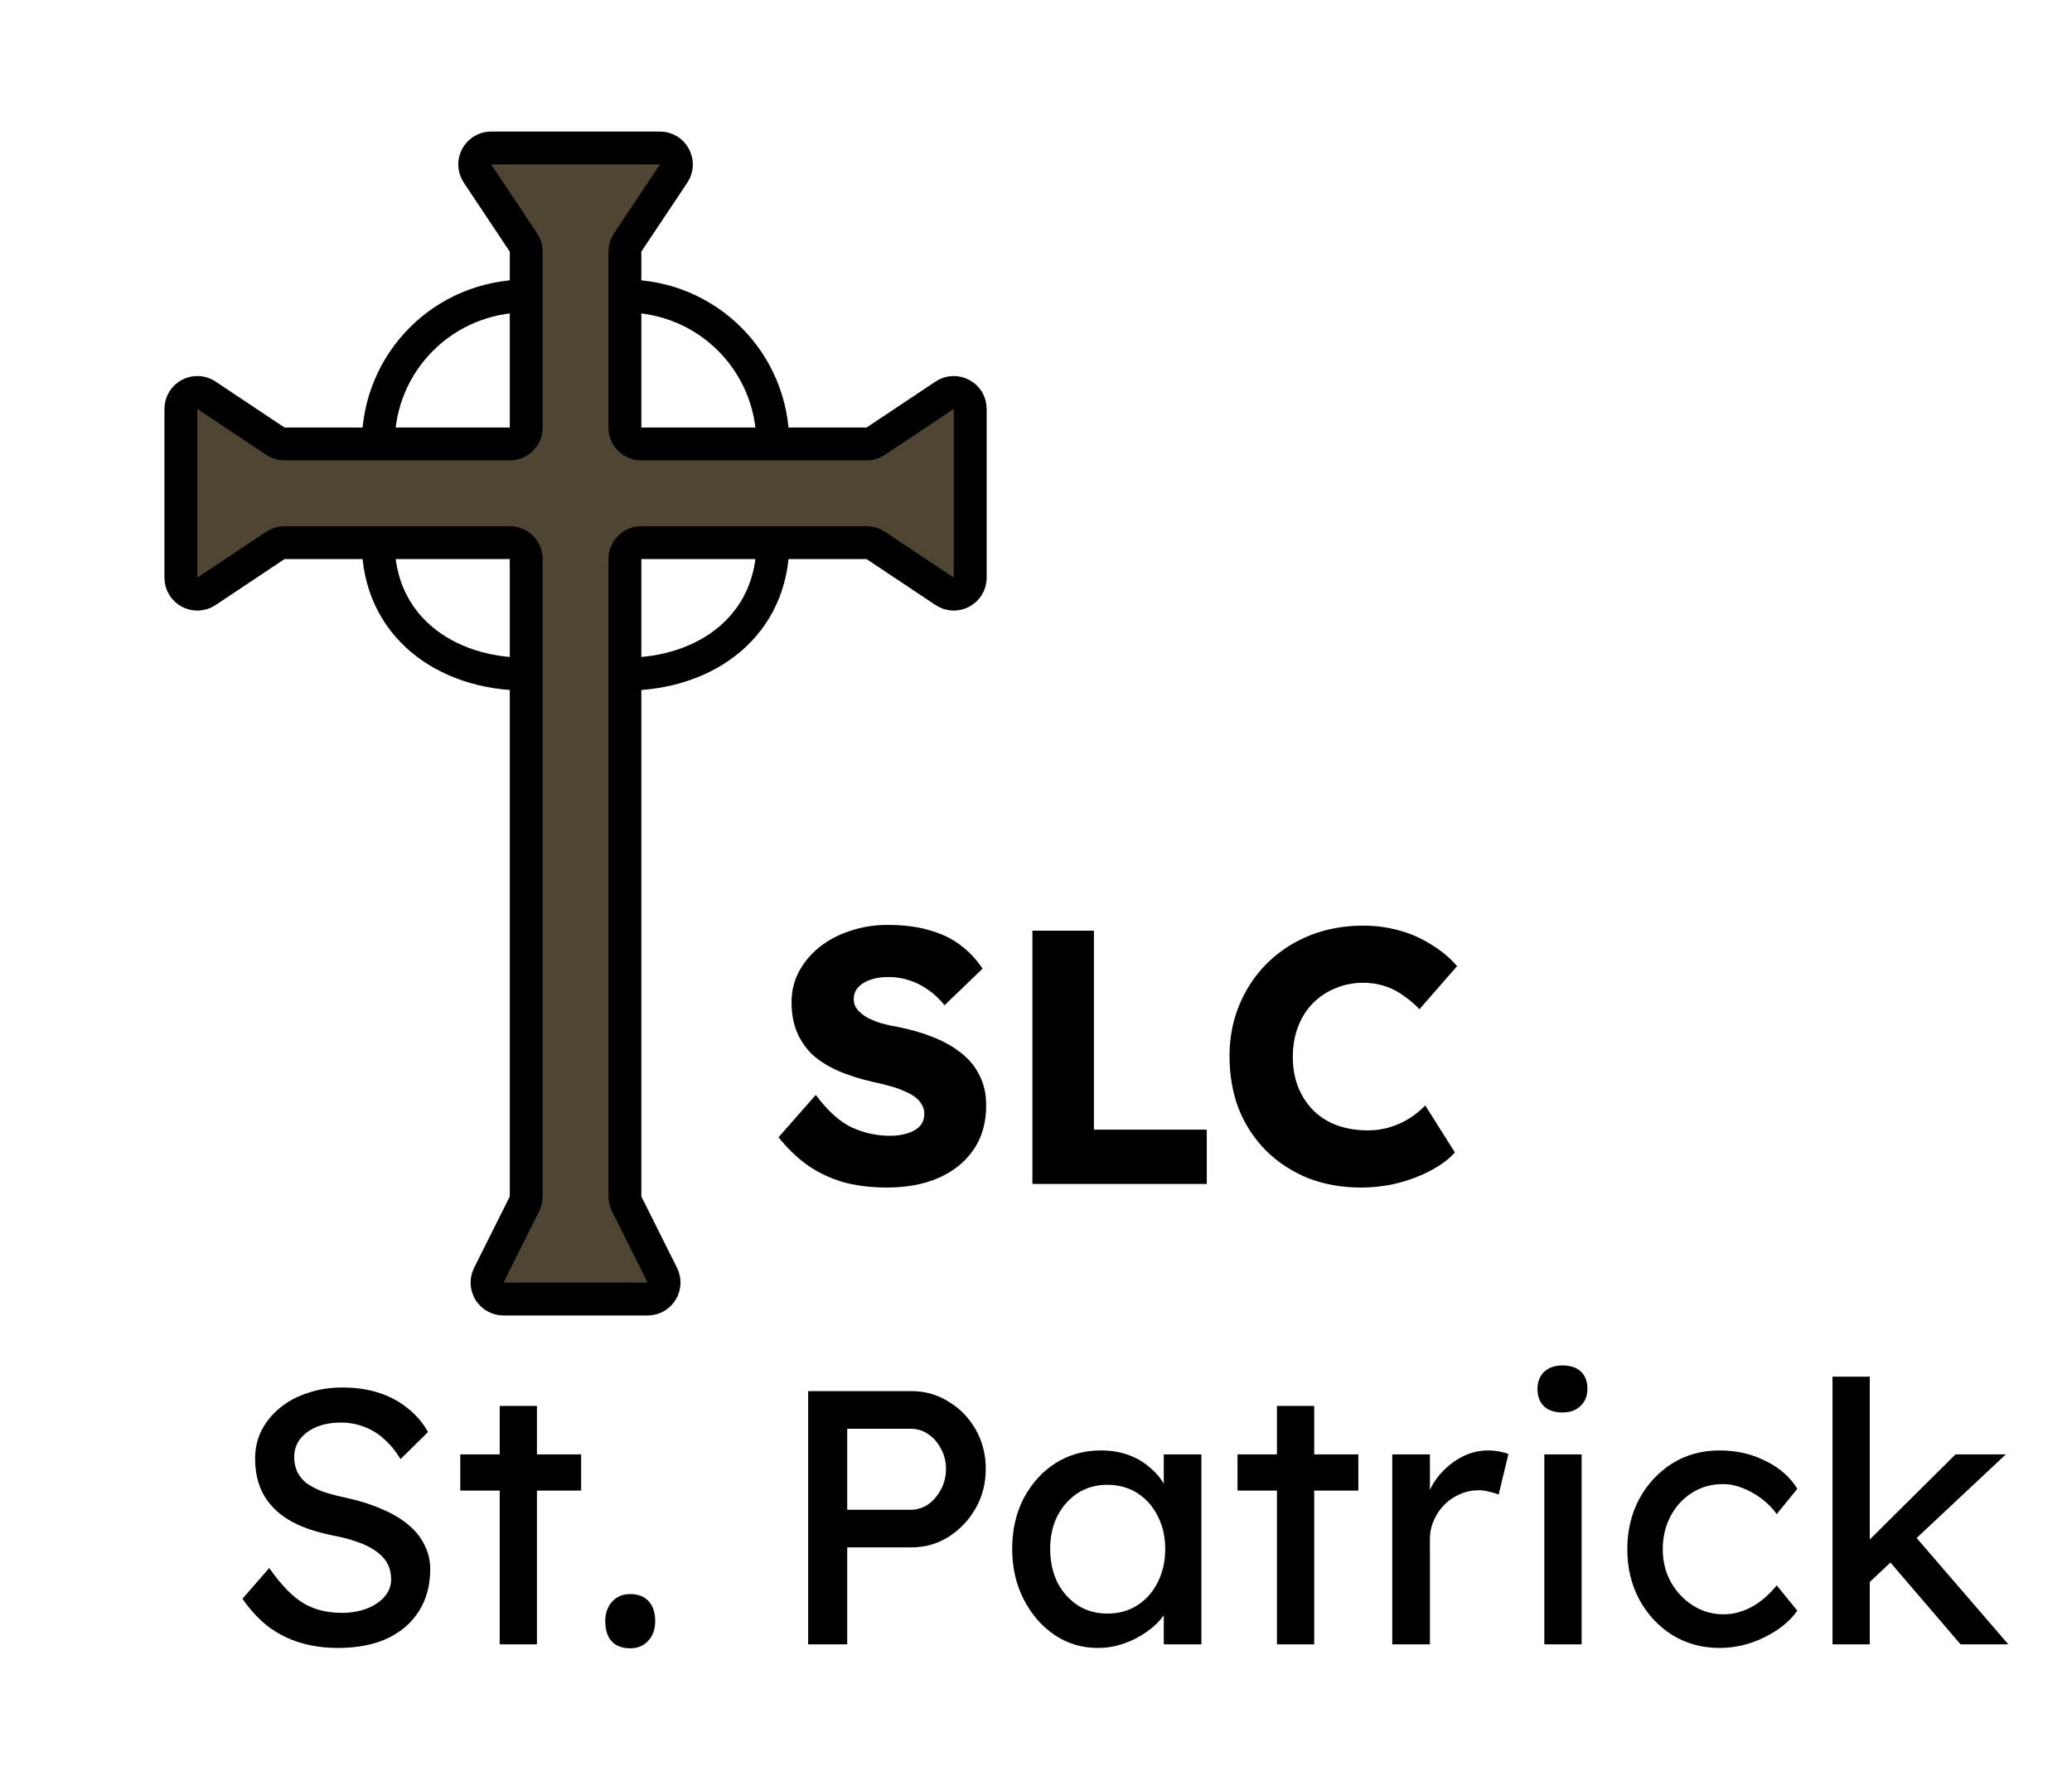<svg width="63" height="54" viewBox="0 0 63 54" fill="none" xmlns="http://www.w3.org/2000/svg">
<path d="M20.066 4.5H14.934C14.535 4.5 14.297 4.945 14.518 5.277L15.916 7.374C15.971 7.456 16 7.553 16 7.651V9V13C16 13.276 15.776 13.5 15.5 13.5H11.5H8.651C8.553 13.5 8.456 13.471 8.374 13.416L6.277 12.018C5.945 11.797 5.5 12.035 5.5 12.434V17.566C5.5 17.965 5.945 18.203 6.277 17.982L8.374 16.584C8.456 16.529 8.553 16.5 8.651 16.5H11.5H15.5C15.776 16.5 16 16.724 16 17V20.5V36.382C16 36.46 15.982 36.536 15.947 36.606L14.862 38.776C14.696 39.109 14.937 39.5 15.309 39.5H19.691C20.063 39.5 20.304 39.109 20.138 38.776L19.053 36.606C19.018 36.536 19 36.46 19 36.382V20.5V17C19 16.724 19.224 16.5 19.5 16.5H23.5H26.349C26.447 16.5 26.544 16.529 26.626 16.584L28.723 17.982C29.055 18.203 29.5 17.965 29.5 17.566V12.434C29.5 12.035 29.055 11.797 28.723 12.018L26.626 13.416C26.544 13.471 26.447 13.5 26.349 13.5H23.5H19.5C19.224 13.5 19 13.276 19 13V9V7.651C19 7.553 19.029 7.456 19.084 7.374L20.482 5.277C20.703 4.945 20.465 4.5 20.066 4.5Z" fill="#4F4533"/>
<path d="M16 9V13C16 13.276 15.776 13.5 15.5 13.5H11.5M16 9V7.651C16 7.553 15.971 7.456 15.916 7.374L14.518 5.277C14.297 4.945 14.535 4.5 14.934 4.5H20.066C20.465 4.5 20.703 4.945 20.482 5.277L19.084 7.374C19.029 7.456 19 7.553 19 7.651V9M16 9C13.5 9 11.5 11 11.5 13.5M11.5 13.5H8.651C8.553 13.5 8.456 13.471 8.374 13.416L6.277 12.018C5.945 11.797 5.5 12.035 5.5 12.434V17.566C5.5 17.965 5.945 18.203 6.277 17.982L8.374 16.584C8.456 16.529 8.553 16.5 8.651 16.5H11.5M19 9V13C19 13.276 19.224 13.5 19.5 13.5H23.5M19 9C21.5 9 23.5 11 23.5 13.5M23.5 13.5H26.349C26.447 13.5 26.544 13.471 26.626 13.416L28.723 12.018C29.055 11.797 29.5 12.035 29.5 12.434V17.566C29.5 17.965 29.055 18.203 28.723 17.982L26.626 16.584C26.544 16.529 26.447 16.5 26.349 16.5H23.5M23.5 16.5H19.5C19.224 16.5 19 16.724 19 17V20.5M23.5 16.5C23.5 19 21.5 20.5 19 20.5M19 20.5V36.382C19 36.46 19.018 36.536 19.053 36.606L20.138 38.776C20.304 39.109 20.063 39.5 19.691 39.5H15.309C14.937 39.5 14.696 39.109 14.862 38.776L15.947 36.606C15.982 36.536 16 36.46 16 36.382V20.5M16 20.5V17C16 16.724 15.776 16.5 15.5 16.5H11.5M16 20.5C13.5 20.5 11.5 19 11.5 16.5" stroke="black"/>
<path d="M26.971 36.11C26.465 36.11 26.007 36.051 25.596 35.934C25.193 35.809 24.834 35.633 24.518 35.406C24.203 35.171 23.921 34.896 23.671 34.581L24.804 33.294C25.171 33.785 25.538 34.115 25.904 34.284C26.278 34.453 26.663 34.537 27.059 34.537C27.257 34.537 27.437 34.511 27.598 34.46C27.759 34.409 27.884 34.335 27.972 34.24C28.06 34.137 28.104 34.013 28.104 33.866C28.104 33.756 28.075 33.657 28.016 33.569C27.965 33.481 27.892 33.404 27.796 33.338C27.701 33.272 27.587 33.213 27.455 33.162C27.323 33.103 27.184 33.056 27.037 33.019C26.89 32.975 26.74 32.938 26.586 32.909C26.161 32.814 25.791 32.696 25.475 32.557C25.16 32.418 24.896 32.249 24.683 32.051C24.478 31.846 24.324 31.615 24.221 31.358C24.119 31.094 24.067 30.801 24.067 30.478C24.067 30.133 24.144 29.818 24.298 29.532C24.459 29.239 24.672 28.989 24.936 28.784C25.207 28.571 25.519 28.41 25.871 28.3C26.223 28.183 26.59 28.124 26.971 28.124C27.477 28.124 27.91 28.179 28.269 28.289C28.636 28.392 28.948 28.542 29.204 28.74C29.468 28.938 29.692 29.176 29.875 29.455L28.72 30.566C28.566 30.375 28.398 30.218 28.214 30.093C28.038 29.968 27.848 29.873 27.642 29.807C27.444 29.741 27.239 29.708 27.026 29.708C26.806 29.708 26.616 29.737 26.454 29.796C26.3 29.847 26.179 29.924 26.091 30.027C26.003 30.122 25.959 30.24 25.959 30.379C25.959 30.504 25.996 30.61 26.069 30.698C26.142 30.786 26.241 30.867 26.366 30.94C26.491 31.006 26.634 31.065 26.795 31.116C26.956 31.16 27.125 31.197 27.301 31.226C27.704 31.307 28.067 31.413 28.39 31.545C28.72 31.677 29.003 31.838 29.237 32.029C29.479 32.22 29.663 32.447 29.787 32.711C29.919 32.968 29.985 33.268 29.985 33.613C29.985 34.148 29.853 34.603 29.589 34.977C29.332 35.344 28.977 35.626 28.522 35.824C28.075 36.015 27.558 36.11 26.971 36.11ZM31.391 36V28.3H33.261V34.35H36.693V36H31.391ZM41.377 36.11C40.798 36.11 40.263 36.015 39.771 35.824C39.287 35.626 38.865 35.351 38.506 34.999C38.147 34.64 37.868 34.218 37.67 33.734C37.48 33.243 37.384 32.704 37.384 32.117C37.384 31.545 37.487 31.017 37.692 30.533C37.898 30.049 38.18 29.631 38.539 29.279C38.906 28.92 39.335 28.641 39.826 28.443C40.325 28.245 40.867 28.146 41.454 28.146C41.821 28.146 42.18 28.194 42.532 28.289C42.884 28.384 43.211 28.527 43.511 28.718C43.819 28.901 44.083 29.121 44.303 29.378L43.159 30.687C43.005 30.526 42.84 30.386 42.664 30.269C42.495 30.144 42.309 30.049 42.103 29.983C41.898 29.917 41.678 29.884 41.443 29.884C41.15 29.884 40.871 29.939 40.607 30.049C40.35 30.152 40.123 30.302 39.925 30.5C39.734 30.691 39.584 30.925 39.474 31.204C39.364 31.483 39.309 31.794 39.309 32.139C39.309 32.476 39.364 32.784 39.474 33.063C39.584 33.334 39.738 33.569 39.936 33.767C40.134 33.965 40.373 34.115 40.651 34.218C40.937 34.321 41.252 34.372 41.597 34.372C41.832 34.372 42.056 34.339 42.268 34.273C42.481 34.207 42.675 34.119 42.851 34.009C43.035 33.892 43.196 33.76 43.335 33.613L44.237 35.043C44.054 35.248 43.808 35.432 43.5 35.593C43.2 35.754 42.862 35.883 42.488 35.978C42.121 36.066 41.751 36.11 41.377 36.11ZM10.276 50.11C9.858 50.11 9.47 50.055 9.11 49.945C8.758 49.835 8.436 49.67 8.142 49.45C7.856 49.223 7.6 48.944 7.372 48.614L8.186 47.679C8.546 48.192 8.89 48.548 9.22 48.746C9.55 48.944 9.943 49.043 10.397 49.043C10.676 49.043 10.929 48.999 11.156 48.911C11.384 48.823 11.563 48.702 11.695 48.548C11.827 48.394 11.893 48.218 11.893 48.02C11.893 47.888 11.871 47.763 11.827 47.646C11.783 47.529 11.714 47.422 11.618 47.327C11.53 47.232 11.413 47.144 11.266 47.063C11.127 46.982 10.962 46.913 10.771 46.854C10.581 46.788 10.361 46.733 10.111 46.689C9.715 46.608 9.371 46.502 9.077 46.37C8.784 46.238 8.538 46.073 8.34 45.875C8.142 45.677 7.996 45.453 7.9 45.204C7.805 44.947 7.757 44.661 7.757 44.346C7.757 44.038 7.823 43.752 7.955 43.488C8.095 43.224 8.282 42.997 8.516 42.806C8.758 42.608 9.041 42.458 9.363 42.355C9.686 42.245 10.034 42.19 10.408 42.19C10.804 42.19 11.167 42.241 11.497 42.344C11.827 42.447 12.121 42.601 12.377 42.806C12.634 43.004 12.847 43.25 13.015 43.543L12.179 44.368C12.033 44.126 11.868 43.924 11.684 43.763C11.501 43.594 11.299 43.47 11.079 43.389C10.859 43.301 10.625 43.257 10.375 43.257C10.089 43.257 9.84 43.301 9.627 43.389C9.415 43.477 9.246 43.602 9.121 43.763C9.004 43.917 8.945 44.1 8.945 44.313C8.945 44.467 8.975 44.61 9.033 44.742C9.092 44.867 9.18 44.98 9.297 45.083C9.422 45.178 9.587 45.266 9.792 45.347C9.998 45.42 10.243 45.486 10.529 45.545C10.933 45.633 11.292 45.747 11.607 45.886C11.923 46.018 12.19 46.176 12.41 46.359C12.63 46.542 12.795 46.748 12.905 46.975C13.023 47.202 13.081 47.448 13.081 47.712C13.081 48.203 12.968 48.629 12.74 48.988C12.513 49.347 12.19 49.626 11.772 49.824C11.354 50.015 10.856 50.11 10.276 50.11ZM15.194 50V42.751H16.326V50H15.194ZM13.995 45.325V44.225H17.669V45.325H13.995ZM19.162 50.121C18.92 50.121 18.733 50.051 18.601 49.912C18.469 49.765 18.403 49.56 18.403 49.296C18.403 49.054 18.473 48.856 18.612 48.702C18.752 48.548 18.935 48.471 19.162 48.471C19.404 48.471 19.591 48.544 19.723 48.691C19.855 48.83 19.921 49.032 19.921 49.296C19.921 49.538 19.852 49.736 19.712 49.89C19.573 50.044 19.39 50.121 19.162 50.121ZM24.572 50V42.3H27.707C28.125 42.3 28.503 42.406 28.84 42.619C29.185 42.824 29.46 43.107 29.665 43.466C29.87 43.825 29.973 44.225 29.973 44.665C29.973 45.105 29.87 45.505 29.665 45.864C29.46 46.223 29.185 46.513 28.84 46.733C28.503 46.946 28.125 47.052 27.707 47.052H25.76V50H24.572ZM25.76 45.908H27.685C27.883 45.908 28.063 45.853 28.224 45.743C28.386 45.626 28.514 45.475 28.609 45.292C28.712 45.101 28.763 44.892 28.763 44.665C28.763 44.438 28.712 44.232 28.609 44.049C28.514 43.866 28.386 43.719 28.224 43.609C28.063 43.499 27.883 43.444 27.685 43.444H25.76V45.908ZM33.372 50.11C32.896 50.11 32.459 49.978 32.063 49.714C31.675 49.45 31.363 49.091 31.128 48.636C30.894 48.181 30.776 47.668 30.776 47.096C30.776 46.517 30.894 46.003 31.128 45.556C31.37 45.101 31.693 44.746 32.096 44.489C32.507 44.232 32.965 44.104 33.471 44.104C33.772 44.104 34.047 44.148 34.296 44.236C34.546 44.324 34.762 44.449 34.945 44.61C35.136 44.764 35.29 44.944 35.407 45.149C35.532 45.354 35.609 45.574 35.638 45.809L35.385 45.721V44.225H36.529V50H35.385V48.625L35.649 48.548C35.605 48.746 35.514 48.94 35.374 49.131C35.242 49.314 35.07 49.479 34.857 49.626C34.652 49.773 34.421 49.89 34.164 49.978C33.915 50.066 33.651 50.11 33.372 50.11ZM33.669 49.065C34.014 49.065 34.318 48.981 34.582 48.812C34.846 48.643 35.052 48.412 35.198 48.119C35.352 47.818 35.429 47.477 35.429 47.096C35.429 46.722 35.352 46.388 35.198 46.095C35.052 45.802 34.846 45.571 34.582 45.402C34.318 45.233 34.014 45.149 33.669 45.149C33.332 45.149 33.031 45.233 32.767 45.402C32.511 45.571 32.305 45.802 32.151 46.095C32.005 46.388 31.931 46.722 31.931 47.096C31.931 47.477 32.005 47.818 32.151 48.119C32.305 48.412 32.511 48.643 32.767 48.812C33.031 48.981 33.332 49.065 33.669 49.065ZM38.826 50V42.751H39.959V50H38.826ZM37.627 45.325V44.225H41.301V45.325H37.627ZM42.333 50V44.225H43.477V46.04L43.367 45.6C43.448 45.321 43.583 45.068 43.774 44.841C43.972 44.614 44.196 44.434 44.445 44.302C44.702 44.17 44.966 44.104 45.237 44.104C45.362 44.104 45.479 44.115 45.589 44.137C45.706 44.159 45.798 44.185 45.864 44.214L45.567 45.446C45.479 45.409 45.38 45.38 45.27 45.358C45.167 45.329 45.065 45.314 44.962 45.314C44.764 45.314 44.573 45.354 44.39 45.435C44.214 45.508 44.056 45.615 43.917 45.754C43.785 45.886 43.679 46.044 43.598 46.227C43.517 46.403 43.477 46.597 43.477 46.81V50H42.333ZM46.956 50V44.225H48.09V50H46.956ZM47.507 42.949C47.264 42.949 47.078 42.887 46.946 42.762C46.813 42.637 46.748 42.461 46.748 42.234C46.748 42.021 46.813 41.849 46.946 41.717C47.085 41.585 47.272 41.519 47.507 41.519C47.748 41.519 47.935 41.581 48.068 41.706C48.2 41.831 48.266 42.007 48.266 42.234C48.266 42.447 48.196 42.619 48.056 42.751C47.925 42.883 47.741 42.949 47.507 42.949ZM52.284 50.11C51.749 50.11 51.268 49.978 50.843 49.714C50.425 49.45 50.091 49.091 49.842 48.636C49.6 48.181 49.479 47.672 49.479 47.107C49.479 46.542 49.6 46.033 49.842 45.578C50.091 45.123 50.425 44.764 50.843 44.5C51.268 44.236 51.749 44.104 52.284 44.104C52.797 44.104 53.263 44.21 53.681 44.423C54.106 44.628 54.429 44.911 54.649 45.27L54.022 46.04C53.905 45.871 53.754 45.717 53.571 45.578C53.388 45.439 53.193 45.329 52.988 45.248C52.783 45.167 52.585 45.127 52.394 45.127C52.042 45.127 51.727 45.215 51.448 45.391C51.177 45.56 50.96 45.794 50.799 46.095C50.638 46.396 50.557 46.733 50.557 47.107C50.557 47.481 50.641 47.818 50.81 48.119C50.979 48.412 51.202 48.647 51.481 48.823C51.76 48.999 52.068 49.087 52.405 49.087C52.603 49.087 52.794 49.054 52.977 48.988C53.168 48.922 53.351 48.823 53.527 48.691C53.703 48.559 53.868 48.398 54.022 48.207L54.649 48.977C54.414 49.307 54.077 49.578 53.637 49.791C53.204 50.004 52.753 50.11 52.284 50.11ZM56.752 48.196L56.697 46.964L59.458 44.225H60.987L56.752 48.196ZM55.718 50V41.86H56.851V50H55.718ZM59.612 50L57.434 47.459L58.237 46.722L61.064 50H59.612Z" fill="black"/>
</svg>
